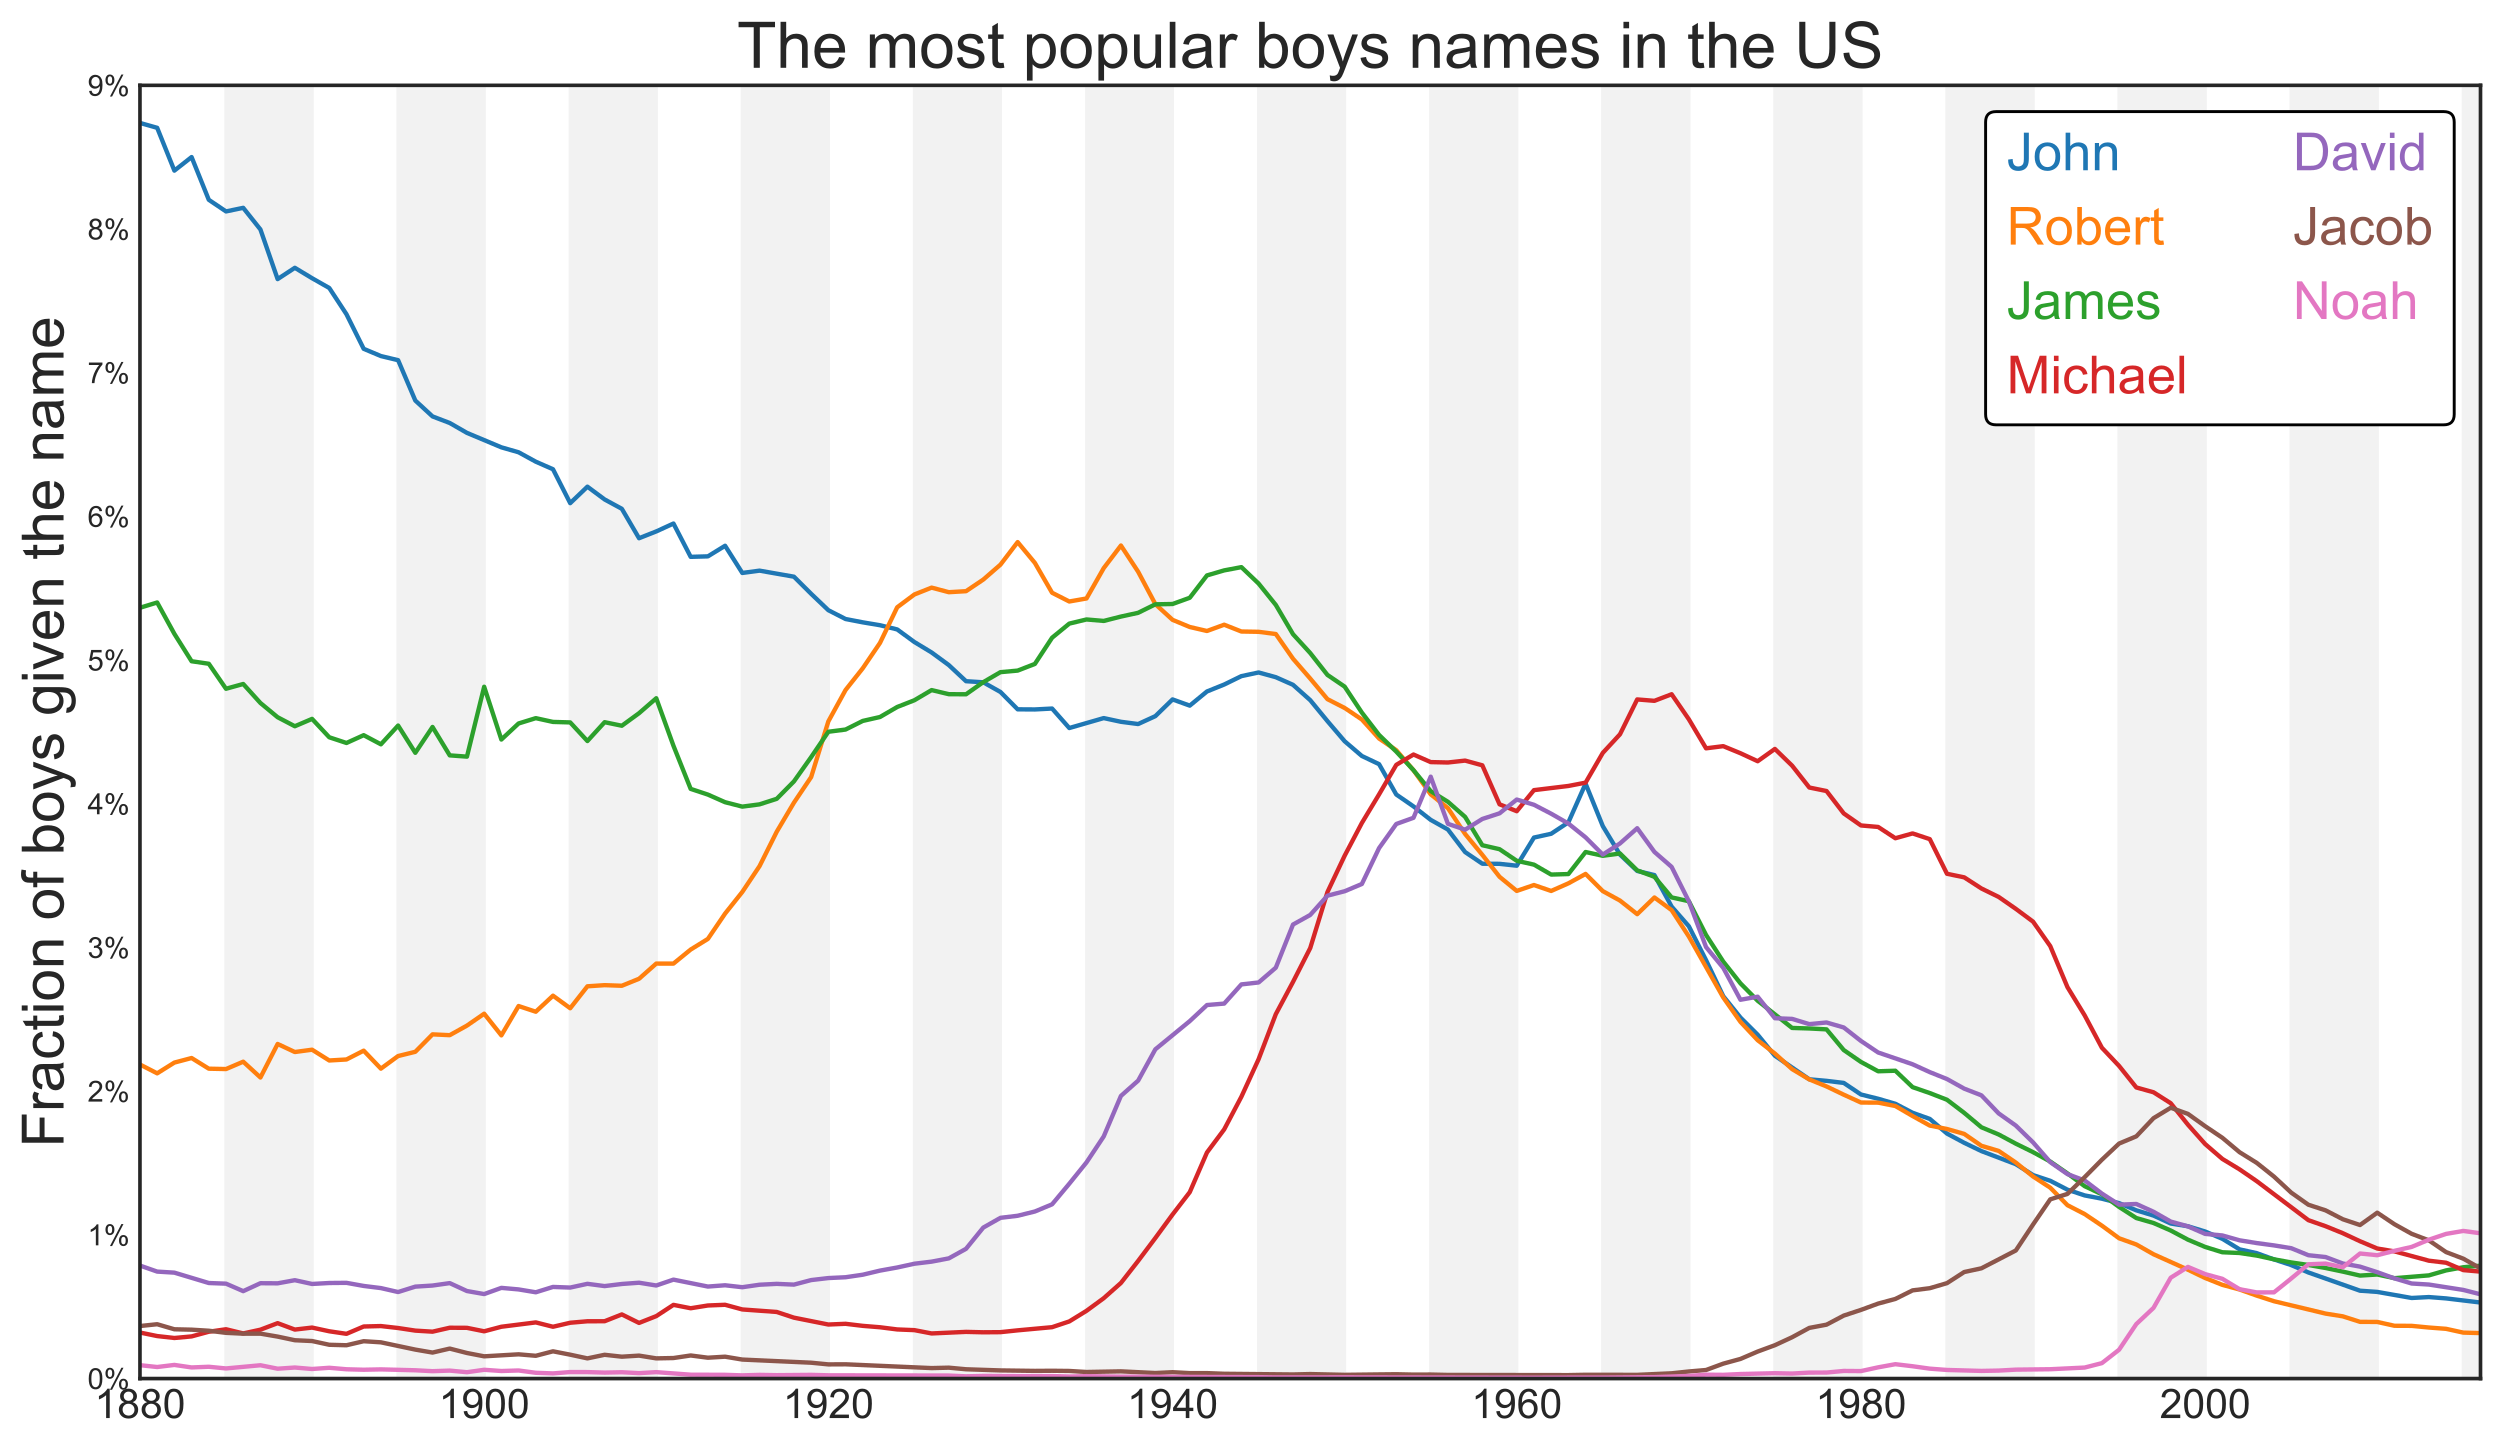 <?xml version="1.0" encoding="utf-8" standalone="no"?>
<!DOCTYPE svg PUBLIC "-//W3C//DTD SVG 1.1//EN"
  "http://www.w3.org/Graphics/SVG/1.1/DTD/svg11.dtd">
<!-- Created with matplotlib (http://matplotlib.org/) -->
<svg height="495pt" version="1.1" viewBox="0 0 856 495" width="856pt" xmlns="http://www.w3.org/2000/svg" xmlns:xlink="http://www.w3.org/1999/xlink">
 <defs>
  <style type="text/css">
*{stroke-linecap:butt;stroke-linejoin:round;}
  </style>
 </defs>
 <g id="figure_1">
  <g id="patch_1">
   <path d="M 0 495.525 
L 856.522 495.525 
L 856.522 0 
L 0 0 
z
" style="fill:#ffffff;"/>
  </g>
  <g id="axes_1">
   <g id="patch_2">
    <path d="M 47.922 472.022 
L 849.322 472.022 
L 849.322 29.215 
L 47.922 29.215 
z
" style="fill:#ffffff;"/>
   </g>
   <g id="patch_3">
    <path clip-path="url(#p151e2ddc95)" d="M 77.385 472.022 
L 77.385 29.215 
L 106.848 29.215 
L 106.848 472.022 
z
" style="fill:#f2f2f2;stroke:#f2f2f2;stroke-linejoin:miter;"/>
   </g>
   <g id="patch_4">
    <path clip-path="url(#p151e2ddc95)" d="M 136.312 472.022 
L 136.312 29.215 
L 165.775 29.215 
L 165.775 472.022 
z
" style="fill:#f2f2f2;stroke:#f2f2f2;stroke-linejoin:miter;"/>
   </g>
   <g id="patch_5">
    <path clip-path="url(#p151e2ddc95)" d="M 195.238 472.022 
L 195.238 29.215 
L 224.701 29.215 
L 224.701 472.022 
z
" style="fill:#f2f2f2;stroke:#f2f2f2;stroke-linejoin:miter;"/>
   </g>
   <g id="patch_6">
    <path clip-path="url(#p151e2ddc95)" d="M 254.165 472.022 
L 254.165 29.215 
L 283.628 29.215 
L 283.628 472.022 
z
" style="fill:#f2f2f2;stroke:#f2f2f2;stroke-linejoin:miter;"/>
   </g>
   <g id="patch_7">
    <path clip-path="url(#p151e2ddc95)" d="M 313.091 472.022 
L 313.091 29.215 
L 342.554 29.215 
L 342.554 472.022 
z
" style="fill:#f2f2f2;stroke:#f2f2f2;stroke-linejoin:miter;"/>
   </g>
   <g id="patch_8">
    <path clip-path="url(#p151e2ddc95)" d="M 372.017 472.022 
L 372.017 29.215 
L 401.481 29.215 
L 401.481 472.022 
z
" style="fill:#f2f2f2;stroke:#f2f2f2;stroke-linejoin:miter;"/>
   </g>
   <g id="patch_9">
    <path clip-path="url(#p151e2ddc95)" d="M 430.944 472.022 
L 430.944 29.215 
L 460.407 29.215 
L 460.407 472.022 
z
" style="fill:#f2f2f2;stroke:#f2f2f2;stroke-linejoin:miter;"/>
   </g>
   <g id="patch_10">
    <path clip-path="url(#p151e2ddc95)" d="M 489.87 472.022 
L 489.87 29.215 
L 519.334 29.215 
L 519.334 472.022 
z
" style="fill:#f2f2f2;stroke:#f2f2f2;stroke-linejoin:miter;"/>
   </g>
   <g id="patch_11">
    <path clip-path="url(#p151e2ddc95)" d="M 548.797 472.022 
L 548.797 29.215 
L 578.26 29.215 
L 578.26 472.022 
z
" style="fill:#f2f2f2;stroke:#f2f2f2;stroke-linejoin:miter;"/>
   </g>
   <g id="patch_12">
    <path clip-path="url(#p151e2ddc95)" d="M 607.723 472.022 
L 607.723 29.215 
L 637.187 29.215 
L 637.187 472.022 
z
" style="fill:#f2f2f2;stroke:#f2f2f2;stroke-linejoin:miter;"/>
   </g>
   <g id="patch_13">
    <path clip-path="url(#p151e2ddc95)" d="M 666.65 472.022 
L 666.65 29.215 
L 696.113 29.215 
L 696.113 472.022 
z
" style="fill:#f2f2f2;stroke:#f2f2f2;stroke-linejoin:miter;"/>
   </g>
   <g id="patch_14">
    <path clip-path="url(#p151e2ddc95)" d="M 725.576 472.022 
L 725.576 29.215 
L 755.04 29.215 
L 755.04 472.022 
z
" style="fill:#f2f2f2;stroke:#f2f2f2;stroke-linejoin:miter;"/>
   </g>
   <g id="patch_15">
    <path clip-path="url(#p151e2ddc95)" d="M 784.503 472.022 
L 784.503 29.215 
L 813.966 29.215 
L 813.966 472.022 
z
" style="fill:#f2f2f2;stroke:#f2f2f2;stroke-linejoin:miter;"/>
   </g>
   <g id="patch_16">
    <path clip-path="url(#p151e2ddc95)" d="M 843.429 472.022 
L 843.429 29.215 
L 872.892 29.215 
L 872.892 472.022 
z
" style="fill:#f2f2f2;stroke:#f2f2f2;stroke-linejoin:miter;"/>
   </g>
   <g id="patch_17">
    <path clip-path="url(#p151e2ddc95)" d="M 77.385 472.022 
L 77.385 29.215 
L 106.848 29.215 
L 106.848 472.022 
z
" style="fill:#f2f2f2;stroke:#f2f2f2;stroke-linejoin:miter;"/>
   </g>
   <g id="patch_18">
    <path clip-path="url(#p151e2ddc95)" d="M 136.312 472.022 
L 136.312 29.215 
L 165.775 29.215 
L 165.775 472.022 
z
" style="fill:#f2f2f2;stroke:#f2f2f2;stroke-linejoin:miter;"/>
   </g>
   <g id="patch_19">
    <path clip-path="url(#p151e2ddc95)" d="M 195.238 472.022 
L 195.238 29.215 
L 224.701 29.215 
L 224.701 472.022 
z
" style="fill:#f2f2f2;stroke:#f2f2f2;stroke-linejoin:miter;"/>
   </g>
   <g id="patch_20">
    <path clip-path="url(#p151e2ddc95)" d="M 254.165 472.022 
L 254.165 29.215 
L 283.628 29.215 
L 283.628 472.022 
z
" style="fill:#f2f2f2;stroke:#f2f2f2;stroke-linejoin:miter;"/>
   </g>
   <g id="patch_21">
    <path clip-path="url(#p151e2ddc95)" d="M 313.091 472.022 
L 313.091 29.215 
L 342.554 29.215 
L 342.554 472.022 
z
" style="fill:#f2f2f2;stroke:#f2f2f2;stroke-linejoin:miter;"/>
   </g>
   <g id="patch_22">
    <path clip-path="url(#p151e2ddc95)" d="M 372.017 472.022 
L 372.017 29.215 
L 401.481 29.215 
L 401.481 472.022 
z
" style="fill:#f2f2f2;stroke:#f2f2f2;stroke-linejoin:miter;"/>
   </g>
   <g id="patch_23">
    <path clip-path="url(#p151e2ddc95)" d="M 430.944 472.022 
L 430.944 29.215 
L 460.407 29.215 
L 460.407 472.022 
z
" style="fill:#f2f2f2;stroke:#f2f2f2;stroke-linejoin:miter;"/>
   </g>
   <g id="patch_24">
    <path clip-path="url(#p151e2ddc95)" d="M 489.87 472.022 
L 489.87 29.215 
L 519.334 29.215 
L 519.334 472.022 
z
" style="fill:#f2f2f2;stroke:#f2f2f2;stroke-linejoin:miter;"/>
   </g>
   <g id="patch_25">
    <path clip-path="url(#p151e2ddc95)" d="M 548.797 472.022 
L 548.797 29.215 
L 578.26 29.215 
L 578.26 472.022 
z
" style="fill:#f2f2f2;stroke:#f2f2f2;stroke-linejoin:miter;"/>
   </g>
   <g id="patch_26">
    <path clip-path="url(#p151e2ddc95)" d="M 607.723 472.022 
L 607.723 29.215 
L 637.187 29.215 
L 637.187 472.022 
z
" style="fill:#f2f2f2;stroke:#f2f2f2;stroke-linejoin:miter;"/>
   </g>
   <g id="patch_27">
    <path clip-path="url(#p151e2ddc95)" d="M 666.65 472.022 
L 666.65 29.215 
L 696.113 29.215 
L 696.113 472.022 
z
" style="fill:#f2f2f2;stroke:#f2f2f2;stroke-linejoin:miter;"/>
   </g>
   <g id="patch_28">
    <path clip-path="url(#p151e2ddc95)" d="M 725.576 472.022 
L 725.576 29.215 
L 755.04 29.215 
L 755.04 472.022 
z
" style="fill:#f2f2f2;stroke:#f2f2f2;stroke-linejoin:miter;"/>
   </g>
   <g id="patch_29">
    <path clip-path="url(#p151e2ddc95)" d="M 784.503 472.022 
L 784.503 29.215 
L 813.966 29.215 
L 813.966 472.022 
z
" style="fill:#f2f2f2;stroke:#f2f2f2;stroke-linejoin:miter;"/>
   </g>
   <g id="patch_30">
    <path clip-path="url(#p151e2ddc95)" d="M 843.429 472.022 
L 843.429 29.215 
L 872.892 29.215 
L 872.892 472.022 
z
" style="fill:#f2f2f2;stroke:#f2f2f2;stroke-linejoin:miter;"/>
   </g>
   <g id="matplotlib.axis_1">
    <g id="xtick_1">
     <g id="line2d_1"/>
     <g id="text_1">
      <!-- 1880 -->
      <defs>
       <path d="M 37.25 0 
L 28.469 0 
L 28.469 56 
Q 25.297 52.984 20.141 49.953 
Q 14.984 46.922 10.891 45.406 
L 10.891 53.906 
Q 18.266 57.375 23.781 62.297 
Q 29.297 67.234 31.594 71.875 
L 37.25 71.875 
z
" id="ArialMT-31"/>
       <path d="M 17.672 38.812 
Q 12.203 40.828 9.562 44.531 
Q 6.938 48.25 6.938 53.422 
Q 6.938 61.234 12.547 66.547 
Q 18.172 71.875 27.484 71.875 
Q 36.859 71.875 42.578 66.422 
Q 48.297 60.984 48.297 53.172 
Q 48.297 48.188 45.672 44.5 
Q 43.062 40.828 37.75 38.812 
Q 44.344 36.672 47.781 31.875 
Q 51.219 27.094 51.219 20.453 
Q 51.219 11.281 44.719 5.031 
Q 38.234 -1.219 27.641 -1.219 
Q 17.047 -1.219 10.547 5.047 
Q 4.047 11.328 4.047 20.703 
Q 4.047 27.688 7.594 32.391 
Q 11.141 37.109 17.672 38.812 
z
M 15.922 53.719 
Q 15.922 48.641 19.188 45.406 
Q 22.469 42.188 27.688 42.188 
Q 32.766 42.188 36.016 45.375 
Q 39.266 48.578 39.266 53.219 
Q 39.266 58.062 35.906 61.359 
Q 32.562 64.656 27.594 64.656 
Q 22.562 64.656 19.234 61.422 
Q 15.922 58.203 15.922 53.719 
z
M 13.094 20.656 
Q 13.094 16.891 14.875 13.375 
Q 16.656 9.859 20.172 7.922 
Q 23.688 6 27.734 6 
Q 34.031 6 38.125 10.047 
Q 42.234 14.109 42.234 20.359 
Q 42.234 26.703 38.016 30.859 
Q 33.797 35.016 27.438 35.016 
Q 21.234 35.016 17.156 30.906 
Q 13.094 26.812 13.094 20.656 
z
" id="ArialMT-38"/>
       <path d="M 4.156 35.297 
Q 4.156 48 6.766 55.734 
Q 9.375 63.484 14.516 67.672 
Q 19.672 71.875 27.484 71.875 
Q 33.25 71.875 37.594 69.547 
Q 41.938 67.234 44.766 62.859 
Q 47.609 58.5 49.219 52.219 
Q 50.828 45.953 50.828 35.297 
Q 50.828 22.703 48.234 14.969 
Q 45.656 7.234 40.5 3 
Q 35.359 -1.219 27.484 -1.219 
Q 17.141 -1.219 11.234 6.203 
Q 4.156 15.141 4.156 35.297 
z
M 13.188 35.297 
Q 13.188 17.672 17.312 11.828 
Q 21.438 6 27.484 6 
Q 33.547 6 37.672 11.859 
Q 41.797 17.719 41.797 35.297 
Q 41.797 52.984 37.672 58.781 
Q 33.547 64.594 27.391 64.594 
Q 21.344 64.594 17.719 59.469 
Q 13.188 52.938 13.188 35.297 
z
" id="ArialMT-30"/>
      </defs>
      <g style="fill:#262626;" transform="translate(32.351 485.543)scale(0.14 -0.14)">
       <use xlink:href="#ArialMT-31"/>
       <use x="55.615" xlink:href="#ArialMT-38"/>
       <use x="111.23" xlink:href="#ArialMT-38"/>
       <use x="166.846" xlink:href="#ArialMT-30"/>
      </g>
     </g>
    </g>
    <g id="xtick_2">
     <g id="line2d_2"/>
     <g id="text_2">
      <!-- 1900 -->
      <defs>
       <path d="M 5.469 16.547 
L 13.922 17.328 
Q 14.984 11.375 18.016 8.688 
Q 21.047 6 25.781 6 
Q 29.828 6 32.875 7.859 
Q 35.938 9.719 37.891 12.812 
Q 39.844 15.922 41.156 21.188 
Q 42.484 26.469 42.484 31.938 
Q 42.484 32.516 42.438 33.688 
Q 39.797 29.5 35.234 26.875 
Q 30.672 24.266 25.344 24.266 
Q 16.453 24.266 10.297 30.703 
Q 4.156 37.156 4.156 47.703 
Q 4.156 58.594 10.578 65.234 
Q 17 71.875 26.656 71.875 
Q 33.641 71.875 39.422 68.109 
Q 45.219 64.359 48.219 57.391 
Q 51.219 50.438 51.219 37.25 
Q 51.219 23.531 48.234 15.406 
Q 45.266 7.281 39.375 3.031 
Q 33.5 -1.219 25.594 -1.219 
Q 17.188 -1.219 11.859 3.438 
Q 6.547 8.109 5.469 16.547 
z
M 41.453 48.141 
Q 41.453 55.719 37.422 60.156 
Q 33.406 64.594 27.734 64.594 
Q 21.875 64.594 17.531 59.812 
Q 13.188 55.031 13.188 47.406 
Q 13.188 40.578 17.312 36.297 
Q 21.438 32.031 27.484 32.031 
Q 33.594 32.031 37.516 36.297 
Q 41.453 40.578 41.453 48.141 
z
" id="ArialMT-39"/>
      </defs>
      <g style="fill:#262626;" transform="translate(150.204 485.543)scale(0.14 -0.14)">
       <use xlink:href="#ArialMT-31"/>
       <use x="55.615" xlink:href="#ArialMT-39"/>
       <use x="111.23" xlink:href="#ArialMT-30"/>
       <use x="166.846" xlink:href="#ArialMT-30"/>
      </g>
     </g>
    </g>
    <g id="xtick_3">
     <g id="line2d_3"/>
     <g id="text_3">
      <!-- 1920 -->
      <defs>
       <path d="M 50.344 8.453 
L 50.344 0 
L 3.031 0 
Q 2.938 3.172 4.047 6.109 
Q 5.859 10.938 9.828 15.625 
Q 13.812 20.312 21.344 26.469 
Q 33.016 36.031 37.109 41.625 
Q 41.219 47.219 41.219 52.203 
Q 41.219 57.422 37.469 61 
Q 33.734 64.594 27.734 64.594 
Q 21.391 64.594 17.578 60.781 
Q 13.766 56.984 13.719 50.25 
L 4.688 51.172 
Q 5.609 61.281 11.656 66.578 
Q 17.719 71.875 27.938 71.875 
Q 38.234 71.875 44.234 66.156 
Q 50.25 60.453 50.25 52 
Q 50.25 47.703 48.484 43.547 
Q 46.734 39.406 42.656 34.812 
Q 38.578 30.219 29.109 22.219 
Q 21.188 15.578 18.938 13.203 
Q 16.703 10.844 15.234 8.453 
z
" id="ArialMT-32"/>
      </defs>
      <g style="fill:#262626;" transform="translate(268.057 485.543)scale(0.14 -0.14)">
       <use xlink:href="#ArialMT-31"/>
       <use x="55.615" xlink:href="#ArialMT-39"/>
       <use x="111.23" xlink:href="#ArialMT-32"/>
       <use x="166.846" xlink:href="#ArialMT-30"/>
      </g>
     </g>
    </g>
    <g id="xtick_4">
     <g id="line2d_4"/>
     <g id="text_4">
      <!-- 1940 -->
      <defs>
       <path d="M 32.328 0 
L 32.328 17.141 
L 1.266 17.141 
L 1.266 25.203 
L 33.938 71.578 
L 41.109 71.578 
L 41.109 25.203 
L 50.781 25.203 
L 50.781 17.141 
L 41.109 17.141 
L 41.109 0 
z
M 32.328 25.203 
L 32.328 57.469 
L 9.906 25.203 
z
" id="ArialMT-34"/>
      </defs>
      <g style="fill:#262626;" transform="translate(385.91 485.543)scale(0.14 -0.14)">
       <use xlink:href="#ArialMT-31"/>
       <use x="55.615" xlink:href="#ArialMT-39"/>
       <use x="111.23" xlink:href="#ArialMT-34"/>
       <use x="166.846" xlink:href="#ArialMT-30"/>
      </g>
     </g>
    </g>
    <g id="xtick_5">
     <g id="line2d_5"/>
     <g id="text_5">
      <!-- 1960 -->
      <defs>
       <path d="M 49.75 54.047 
L 41.016 53.375 
Q 39.844 58.547 37.703 60.891 
Q 34.125 64.656 28.906 64.656 
Q 24.703 64.656 21.531 62.312 
Q 17.391 59.281 14.984 53.469 
Q 12.594 47.656 12.5 36.922 
Q 15.672 41.75 20.266 44.094 
Q 24.859 46.438 29.891 46.438 
Q 38.672 46.438 44.844 39.969 
Q 51.031 33.5 51.031 23.25 
Q 51.031 16.5 48.125 10.719 
Q 45.219 4.938 40.141 1.859 
Q 35.062 -1.219 28.609 -1.219 
Q 17.625 -1.219 10.688 6.859 
Q 3.766 14.938 3.766 33.5 
Q 3.766 54.25 11.422 63.672 
Q 18.109 71.875 29.438 71.875 
Q 37.891 71.875 43.281 67.141 
Q 48.688 62.406 49.75 54.047 
z
M 13.875 23.188 
Q 13.875 18.656 15.797 14.5 
Q 17.719 10.359 21.188 8.172 
Q 24.656 6 28.469 6 
Q 34.031 6 38.031 10.484 
Q 42.047 14.984 42.047 22.703 
Q 42.047 30.125 38.078 34.391 
Q 34.125 38.672 28.125 38.672 
Q 22.172 38.672 18.016 34.391 
Q 13.875 30.125 13.875 23.188 
z
" id="ArialMT-36"/>
      </defs>
      <g style="fill:#262626;" transform="translate(503.763 485.543)scale(0.14 -0.14)">
       <use xlink:href="#ArialMT-31"/>
       <use x="55.615" xlink:href="#ArialMT-39"/>
       <use x="111.23" xlink:href="#ArialMT-36"/>
       <use x="166.846" xlink:href="#ArialMT-30"/>
      </g>
     </g>
    </g>
    <g id="xtick_6">
     <g id="line2d_6"/>
     <g id="text_6">
      <!-- 1980 -->
      <g style="fill:#262626;" transform="translate(621.616 485.543)scale(0.14 -0.14)">
       <use xlink:href="#ArialMT-31"/>
       <use x="55.615" xlink:href="#ArialMT-39"/>
       <use x="111.23" xlink:href="#ArialMT-38"/>
       <use x="166.846" xlink:href="#ArialMT-30"/>
      </g>
     </g>
    </g>
    <g id="xtick_7">
     <g id="line2d_7"/>
     <g id="text_7">
      <!-- 2000 -->
      <g style="fill:#262626;" transform="translate(739.469 485.543)scale(0.14 -0.14)">
       <use xlink:href="#ArialMT-32"/>
       <use x="55.615" xlink:href="#ArialMT-30"/>
       <use x="111.23" xlink:href="#ArialMT-30"/>
       <use x="166.846" xlink:href="#ArialMT-30"/>
      </g>
     </g>
    </g>
   </g>
   <g id="matplotlib.axis_2">
    <g id="ytick_1">
     <g id="line2d_8"/>
     <g id="text_8">
      <!-- 0% -->
      <defs>
       <path d="M 5.812 54.391 
Q 5.812 62.062 9.672 67.422 
Q 13.531 72.797 20.844 72.797 
Q 27.594 72.797 32 67.984 
Q 36.422 63.188 36.422 53.859 
Q 36.422 44.781 31.953 39.875 
Q 27.484 34.969 20.953 34.969 
Q 14.453 34.969 10.125 39.797 
Q 5.812 44.625 5.812 54.391 
z
M 21.094 66.75 
Q 17.828 66.75 15.656 63.906 
Q 13.484 61.078 13.484 53.516 
Q 13.484 46.625 15.672 43.812 
Q 17.875 41.016 21.094 41.016 
Q 24.422 41.016 26.594 43.844 
Q 28.766 46.688 28.766 54.203 
Q 28.766 61.141 26.562 63.938 
Q 24.359 66.75 21.094 66.75 
z
M 21.141 -2.641 
L 60.297 72.797 
L 67.438 72.797 
L 28.422 -2.641 
z
M 52.094 16.797 
Q 52.094 24.516 55.953 29.859 
Q 59.812 35.203 67.188 35.203 
Q 73.922 35.203 78.344 30.391 
Q 82.766 25.594 82.766 16.266 
Q 82.766 7.172 78.297 2.266 
Q 73.828 -2.641 67.234 -2.641 
Q 60.75 -2.641 56.422 2.219 
Q 52.094 7.078 52.094 16.797 
z
M 67.438 29.156 
Q 64.109 29.156 61.938 26.312 
Q 59.766 23.484 59.766 15.922 
Q 59.766 9.078 61.953 6.25 
Q 64.156 3.422 67.391 3.422 
Q 70.75 3.422 72.922 6.25 
Q 75.094 9.078 75.094 16.609 
Q 75.094 23.531 72.891 26.344 
Q 70.703 29.156 67.438 29.156 
z
" id="ArialMT-25"/>
      </defs>
      <g style="fill:#262626;" transform="translate(29.969 475.6)scale(0.1 -0.1)">
       <use xlink:href="#ArialMT-30"/>
       <use x="55.615" xlink:href="#ArialMT-25"/>
      </g>
     </g>
    </g>
    <g id="ytick_2">
     <g id="line2d_9"/>
     <g id="text_9">
      <!-- 1% -->
      <g style="fill:#262626;" transform="translate(29.969 426.4)scale(0.1 -0.1)">
       <use xlink:href="#ArialMT-31"/>
       <use x="55.615" xlink:href="#ArialMT-25"/>
      </g>
     </g>
    </g>
    <g id="ytick_3">
     <g id="line2d_10"/>
     <g id="text_10">
      <!-- 2% -->
      <g style="fill:#262626;" transform="translate(29.969 377.199)scale(0.1 -0.1)">
       <use xlink:href="#ArialMT-32"/>
       <use x="55.615" xlink:href="#ArialMT-25"/>
      </g>
     </g>
    </g>
    <g id="ytick_4">
     <g id="line2d_11"/>
     <g id="text_11">
      <!-- 3% -->
      <defs>
       <path d="M 4.203 18.891 
L 12.984 20.062 
Q 14.5 12.594 18.141 9.297 
Q 21.781 6 27 6 
Q 33.203 6 37.469 10.297 
Q 41.75 14.594 41.75 20.953 
Q 41.75 27 37.797 30.922 
Q 33.844 34.859 27.734 34.859 
Q 25.25 34.859 21.531 33.891 
L 22.516 41.609 
Q 23.391 41.5 23.922 41.5 
Q 29.547 41.5 34.031 44.422 
Q 38.531 47.359 38.531 53.469 
Q 38.531 58.297 35.25 61.469 
Q 31.984 64.656 26.812 64.656 
Q 21.688 64.656 18.266 61.422 
Q 14.844 58.203 13.875 51.766 
L 5.078 53.328 
Q 6.688 62.156 12.391 67.016 
Q 18.109 71.875 26.609 71.875 
Q 32.469 71.875 37.391 69.359 
Q 42.328 66.844 44.938 62.5 
Q 47.562 58.156 47.562 53.266 
Q 47.562 48.641 45.062 44.828 
Q 42.578 41.016 37.703 38.766 
Q 44.047 37.312 47.562 32.688 
Q 51.078 28.078 51.078 21.141 
Q 51.078 11.766 44.234 5.25 
Q 37.406 -1.266 26.953 -1.266 
Q 17.531 -1.266 11.297 4.344 
Q 5.078 9.969 4.203 18.891 
z
" id="ArialMT-33"/>
      </defs>
      <g style="fill:#262626;" transform="translate(29.969 327.998)scale(0.1 -0.1)">
       <use xlink:href="#ArialMT-33"/>
       <use x="55.615" xlink:href="#ArialMT-25"/>
      </g>
     </g>
    </g>
    <g id="ytick_5">
     <g id="line2d_12"/>
     <g id="text_12">
      <!-- 4% -->
      <g style="fill:#262626;" transform="translate(29.969 278.798)scale(0.1 -0.1)">
       <use xlink:href="#ArialMT-34"/>
       <use x="55.615" xlink:href="#ArialMT-25"/>
      </g>
     </g>
    </g>
    <g id="ytick_6">
     <g id="line2d_13"/>
     <g id="text_13">
      <!-- 5% -->
      <defs>
       <path d="M 4.156 18.75 
L 13.375 19.531 
Q 14.406 12.797 18.141 9.391 
Q 21.875 6 27.156 6 
Q 33.5 6 37.891 10.781 
Q 42.281 15.578 42.281 23.484 
Q 42.281 31 38.062 35.344 
Q 33.844 39.703 27 39.703 
Q 22.75 39.703 19.328 37.766 
Q 15.922 35.844 13.969 32.766 
L 5.719 33.844 
L 12.641 70.609 
L 48.25 70.609 
L 48.25 62.203 
L 19.672 62.203 
L 15.828 42.969 
Q 22.266 47.469 29.344 47.469 
Q 38.719 47.469 45.156 40.969 
Q 51.609 34.469 51.609 24.266 
Q 51.609 14.547 45.953 7.469 
Q 39.062 -1.219 27.156 -1.219 
Q 17.391 -1.219 11.203 4.25 
Q 5.031 9.719 4.156 18.75 
z
" id="ArialMT-35"/>
      </defs>
      <g style="fill:#262626;" transform="translate(29.969 229.597)scale(0.1 -0.1)">
       <use xlink:href="#ArialMT-35"/>
       <use x="55.615" xlink:href="#ArialMT-25"/>
      </g>
     </g>
    </g>
    <g id="ytick_7">
     <g id="line2d_14"/>
     <g id="text_14">
      <!-- 6% -->
      <g style="fill:#262626;" transform="translate(29.969 180.396)scale(0.1 -0.1)">
       <use xlink:href="#ArialMT-36"/>
       <use x="55.615" xlink:href="#ArialMT-25"/>
      </g>
     </g>
    </g>
    <g id="ytick_8">
     <g id="line2d_15"/>
     <g id="text_15">
      <!-- 7% -->
      <defs>
       <path d="M 4.734 62.203 
L 4.734 70.656 
L 51.078 70.656 
L 51.078 63.812 
Q 44.234 56.547 37.516 44.484 
Q 30.812 32.422 27.156 19.672 
Q 24.516 10.688 23.781 0 
L 14.75 0 
Q 14.891 8.453 18.062 20.406 
Q 21.234 32.375 27.172 43.484 
Q 33.109 54.594 39.797 62.203 
z
" id="ArialMT-37"/>
      </defs>
      <g style="fill:#262626;" transform="translate(29.969 131.196)scale(0.1 -0.1)">
       <use xlink:href="#ArialMT-37"/>
       <use x="55.615" xlink:href="#ArialMT-25"/>
      </g>
     </g>
    </g>
    <g id="ytick_9">
     <g id="line2d_16"/>
     <g id="text_16">
      <!-- 8% -->
      <g style="fill:#262626;" transform="translate(29.969 81.995)scale(0.1 -0.1)">
       <use xlink:href="#ArialMT-38"/>
       <use x="55.615" xlink:href="#ArialMT-25"/>
      </g>
     </g>
    </g>
    <g id="ytick_10">
     <g id="line2d_17"/>
     <g id="text_17">
      <!-- 9% -->
      <g style="fill:#262626;" transform="translate(29.969 32.794)scale(0.1 -0.1)">
       <use xlink:href="#ArialMT-39"/>
       <use x="55.615" xlink:href="#ArialMT-25"/>
      </g>
     </g>
    </g>
    <g id="text_18">
     <!-- Fraction of boys given the name -->
     <defs>
      <path d="M 8.203 0 
L 8.203 71.578 
L 56.5 71.578 
L 56.5 63.141 
L 17.672 63.141 
L 17.672 40.969 
L 51.266 40.969 
L 51.266 32.516 
L 17.672 32.516 
L 17.672 0 
z
" id="ArialMT-46"/>
      <path d="M 6.5 0 
L 6.5 51.859 
L 14.406 51.859 
L 14.406 44 
Q 17.438 49.516 20 51.266 
Q 22.562 53.031 25.641 53.031 
Q 30.078 53.031 34.672 50.203 
L 31.641 42.047 
Q 28.422 43.953 25.203 43.953 
Q 22.312 43.953 20.016 42.219 
Q 17.719 40.484 16.75 37.406 
Q 15.281 32.719 15.281 27.156 
L 15.281 0 
z
" id="ArialMT-72"/>
      <path d="M 40.438 6.391 
Q 35.547 2.25 31.031 0.531 
Q 26.516 -1.172 21.344 -1.172 
Q 12.797 -1.172 8.203 3 
Q 3.609 7.172 3.609 13.672 
Q 3.609 17.484 5.344 20.625 
Q 7.078 23.781 9.891 25.688 
Q 12.703 27.594 16.219 28.562 
Q 18.797 29.25 24.031 29.891 
Q 34.672 31.156 39.703 32.906 
Q 39.75 34.719 39.75 35.203 
Q 39.75 40.578 37.25 42.781 
Q 33.891 45.75 27.25 45.75 
Q 21.047 45.75 18.094 43.578 
Q 15.141 41.406 13.719 35.891 
L 5.125 37.062 
Q 6.297 42.578 8.984 45.969 
Q 11.672 49.359 16.75 51.188 
Q 21.828 53.031 28.516 53.031 
Q 35.156 53.031 39.297 51.469 
Q 43.453 49.906 45.406 47.531 
Q 47.359 45.172 48.141 41.547 
Q 48.578 39.312 48.578 33.453 
L 48.578 21.734 
Q 48.578 9.469 49.141 6.219 
Q 49.703 2.984 51.375 0 
L 42.188 0 
Q 40.828 2.734 40.438 6.391 
z
M 39.703 26.031 
Q 34.906 24.078 25.344 22.703 
Q 19.922 21.922 17.672 20.938 
Q 15.438 19.969 14.203 18.094 
Q 12.984 16.219 12.984 13.922 
Q 12.984 10.406 15.641 8.062 
Q 18.312 5.719 23.438 5.719 
Q 28.516 5.719 32.469 7.938 
Q 36.422 10.156 38.281 14.016 
Q 39.703 17 39.703 22.797 
z
" id="ArialMT-61"/>
      <path d="M 40.438 19 
L 49.078 17.875 
Q 47.656 8.938 41.812 3.875 
Q 35.984 -1.172 27.484 -1.172 
Q 16.844 -1.172 10.375 5.781 
Q 3.906 12.75 3.906 25.734 
Q 3.906 34.125 6.688 40.422 
Q 9.469 46.734 15.156 49.875 
Q 20.844 53.031 27.547 53.031 
Q 35.984 53.031 41.359 48.75 
Q 46.734 44.484 48.25 36.625 
L 39.703 35.297 
Q 38.484 40.531 35.375 43.156 
Q 32.281 45.797 27.875 45.797 
Q 21.234 45.797 17.078 41.031 
Q 12.938 36.281 12.938 25.984 
Q 12.938 15.531 16.938 10.797 
Q 20.953 6.062 27.391 6.062 
Q 32.562 6.062 36.031 9.234 
Q 39.5 12.406 40.438 19 
z
" id="ArialMT-63"/>
      <path d="M 25.781 7.859 
L 27.047 0.094 
Q 23.344 -0.688 20.406 -0.688 
Q 15.625 -0.688 12.984 0.828 
Q 10.359 2.344 9.281 4.812 
Q 8.203 7.281 8.203 15.188 
L 8.203 45.016 
L 1.766 45.016 
L 1.766 51.859 
L 8.203 51.859 
L 8.203 64.703 
L 16.938 69.969 
L 16.938 51.859 
L 25.781 51.859 
L 25.781 45.016 
L 16.938 45.016 
L 16.938 14.703 
Q 16.938 10.938 17.406 9.859 
Q 17.875 8.797 18.922 8.156 
Q 19.969 7.516 21.922 7.516 
Q 23.391 7.516 25.781 7.859 
z
" id="ArialMT-74"/>
      <path d="M 6.641 61.469 
L 6.641 71.578 
L 15.438 71.578 
L 15.438 61.469 
z
M 6.641 0 
L 6.641 51.859 
L 15.438 51.859 
L 15.438 0 
z
" id="ArialMT-69"/>
      <path d="M 3.328 25.922 
Q 3.328 40.328 11.328 47.266 
Q 18.016 53.031 27.641 53.031 
Q 38.328 53.031 45.109 46.016 
Q 51.906 39.016 51.906 26.656 
Q 51.906 16.656 48.906 10.906 
Q 45.906 5.172 40.156 2 
Q 34.422 -1.172 27.641 -1.172 
Q 16.75 -1.172 10.031 5.812 
Q 3.328 12.797 3.328 25.922 
z
M 12.359 25.922 
Q 12.359 15.969 16.703 11.016 
Q 21.047 6.062 27.641 6.062 
Q 34.188 6.062 38.531 11.031 
Q 42.875 16.016 42.875 26.219 
Q 42.875 35.844 38.5 40.797 
Q 34.125 45.75 27.641 45.75 
Q 21.047 45.75 16.703 40.812 
Q 12.359 35.891 12.359 25.922 
z
" id="ArialMT-6f"/>
      <path d="M 6.594 0 
L 6.594 51.859 
L 14.5 51.859 
L 14.5 44.484 
Q 20.219 53.031 31 53.031 
Q 35.688 53.031 39.625 51.344 
Q 43.562 49.656 45.516 46.922 
Q 47.469 44.188 48.25 40.438 
Q 48.734 37.984 48.734 31.891 
L 48.734 0 
L 39.938 0 
L 39.938 31.547 
Q 39.938 36.922 38.906 39.578 
Q 37.891 42.234 35.281 43.812 
Q 32.672 45.406 29.156 45.406 
Q 23.531 45.406 19.453 41.844 
Q 15.375 38.281 15.375 28.328 
L 15.375 0 
z
" id="ArialMT-6e"/>
      <path id="ArialMT-20"/>
      <path d="M 8.688 0 
L 8.688 45.016 
L 0.922 45.016 
L 0.922 51.859 
L 8.688 51.859 
L 8.688 57.375 
Q 8.688 62.594 9.625 65.141 
Q 10.891 68.562 14.078 70.672 
Q 17.281 72.797 23.047 72.797 
Q 26.766 72.797 31.25 71.922 
L 29.938 64.266 
Q 27.203 64.75 24.75 64.75 
Q 20.75 64.75 19.094 63.031 
Q 17.438 61.328 17.438 56.641 
L 17.438 51.859 
L 27.547 51.859 
L 27.547 45.016 
L 17.438 45.016 
L 17.438 0 
z
" id="ArialMT-66"/>
      <path d="M 14.703 0 
L 6.547 0 
L 6.547 71.578 
L 15.328 71.578 
L 15.328 46.047 
Q 20.906 53.031 29.547 53.031 
Q 34.328 53.031 38.594 51.094 
Q 42.875 49.172 45.625 45.672 
Q 48.391 42.188 49.953 37.25 
Q 51.516 32.328 51.516 26.703 
Q 51.516 13.375 44.922 6.094 
Q 38.328 -1.172 29.109 -1.172 
Q 19.922 -1.172 14.703 6.5 
z
M 14.594 26.312 
Q 14.594 17 17.141 12.844 
Q 21.297 6.062 28.375 6.062 
Q 34.125 6.062 38.328 11.062 
Q 42.531 16.062 42.531 25.984 
Q 42.531 36.141 38.5 40.969 
Q 34.469 45.797 28.766 45.797 
Q 23 45.797 18.797 40.797 
Q 14.594 35.797 14.594 26.312 
z
" id="ArialMT-62"/>
      <path d="M 6.203 -19.969 
L 5.219 -11.719 
Q 8.109 -12.5 10.25 -12.5 
Q 13.188 -12.5 14.938 -11.516 
Q 16.703 -10.547 17.828 -8.797 
Q 18.656 -7.469 20.516 -2.25 
Q 20.75 -1.516 21.297 -0.094 
L 1.609 51.859 
L 11.078 51.859 
L 21.875 21.828 
Q 23.969 16.109 25.641 9.812 
Q 27.156 15.875 29.25 21.625 
L 40.328 51.859 
L 49.125 51.859 
L 29.391 -0.875 
Q 26.219 -9.422 24.469 -12.641 
Q 22.125 -17 19.094 -19.016 
Q 16.062 -21.047 11.859 -21.047 
Q 9.328 -21.047 6.203 -19.969 
z
" id="ArialMT-79"/>
      <path d="M 3.078 15.484 
L 11.766 16.844 
Q 12.5 11.625 15.844 8.844 
Q 19.188 6.062 25.203 6.062 
Q 31.25 6.062 34.172 8.516 
Q 37.109 10.984 37.109 14.312 
Q 37.109 17.281 34.516 19 
Q 32.719 20.172 25.531 21.969 
Q 15.875 24.422 12.141 26.203 
Q 8.406 27.984 6.469 31.125 
Q 4.547 34.281 4.547 38.094 
Q 4.547 41.547 6.125 44.5 
Q 7.719 47.469 10.453 49.422 
Q 12.5 50.922 16.031 51.969 
Q 19.578 53.031 23.641 53.031 
Q 29.734 53.031 34.344 51.266 
Q 38.969 49.516 41.156 46.5 
Q 43.359 43.5 44.188 38.484 
L 35.594 37.312 
Q 35.016 41.312 32.203 43.547 
Q 29.391 45.797 24.266 45.797 
Q 18.219 45.797 15.625 43.797 
Q 13.031 41.797 13.031 39.109 
Q 13.031 37.406 14.109 36.031 
Q 15.188 34.625 17.484 33.688 
Q 18.797 33.203 25.25 31.453 
Q 34.578 28.953 38.25 27.359 
Q 41.938 25.781 44.031 22.75 
Q 46.141 19.734 46.141 15.234 
Q 46.141 10.844 43.578 6.953 
Q 41.016 3.078 36.172 0.953 
Q 31.344 -1.172 25.25 -1.172 
Q 15.141 -1.172 9.844 3.031 
Q 4.547 7.234 3.078 15.484 
z
" id="ArialMT-73"/>
      <path d="M 4.984 -4.297 
L 13.531 -5.562 
Q 14.062 -9.516 16.5 -11.328 
Q 19.781 -13.766 25.438 -13.766 
Q 31.547 -13.766 34.859 -11.328 
Q 38.188 -8.891 39.359 -4.5 
Q 40.047 -1.812 39.984 6.781 
Q 34.234 0 25.641 0 
Q 14.938 0 9.078 7.719 
Q 3.219 15.438 3.219 26.219 
Q 3.219 33.641 5.906 39.906 
Q 8.594 46.188 13.688 49.609 
Q 18.797 53.031 25.688 53.031 
Q 34.859 53.031 40.828 45.609 
L 40.828 51.859 
L 48.922 51.859 
L 48.922 7.031 
Q 48.922 -5.078 46.453 -10.125 
Q 44 -15.188 38.641 -18.109 
Q 33.297 -21.047 25.484 -21.047 
Q 16.219 -21.047 10.5 -16.875 
Q 4.781 -12.703 4.984 -4.297 
z
M 12.25 26.859 
Q 12.25 16.656 16.297 11.969 
Q 20.359 7.281 26.469 7.281 
Q 32.516 7.281 36.609 11.938 
Q 40.719 16.609 40.719 26.562 
Q 40.719 36.078 36.5 40.906 
Q 32.281 45.75 26.312 45.75 
Q 20.453 45.75 16.344 40.984 
Q 12.25 36.234 12.25 26.859 
z
" id="ArialMT-67"/>
      <path d="M 21 0 
L 1.266 51.859 
L 10.547 51.859 
L 21.688 20.797 
Q 23.484 15.766 25 10.359 
Q 26.172 14.453 28.266 20.219 
L 39.797 51.859 
L 48.828 51.859 
L 29.203 0 
z
" id="ArialMT-76"/>
      <path d="M 42.094 16.703 
L 51.172 15.578 
Q 49.031 7.625 43.219 3.219 
Q 37.406 -1.172 28.375 -1.172 
Q 17 -1.172 10.328 5.828 
Q 3.656 12.844 3.656 25.484 
Q 3.656 38.578 10.391 45.797 
Q 17.141 53.031 27.875 53.031 
Q 38.281 53.031 44.875 45.953 
Q 51.469 38.875 51.469 26.031 
Q 51.469 25.25 51.422 23.688 
L 12.75 23.688 
Q 13.234 15.141 17.578 10.594 
Q 21.922 6.062 28.422 6.062 
Q 33.25 6.062 36.672 8.594 
Q 40.094 11.141 42.094 16.703 
z
M 13.234 30.906 
L 42.188 30.906 
Q 41.609 37.453 38.875 40.719 
Q 34.672 45.797 27.984 45.797 
Q 21.922 45.797 17.797 41.75 
Q 13.672 37.703 13.234 30.906 
z
" id="ArialMT-65"/>
      <path d="M 6.594 0 
L 6.594 71.578 
L 15.375 71.578 
L 15.375 45.906 
Q 21.531 53.031 30.906 53.031 
Q 36.672 53.031 40.922 50.75 
Q 45.172 48.484 47 44.484 
Q 48.828 40.484 48.828 32.859 
L 48.828 0 
L 40.047 0 
L 40.047 32.859 
Q 40.047 39.453 37.188 42.453 
Q 34.328 45.453 29.109 45.453 
Q 25.203 45.453 21.75 43.422 
Q 18.312 41.406 16.844 37.938 
Q 15.375 34.469 15.375 28.375 
L 15.375 0 
z
" id="ArialMT-68"/>
      <path d="M 6.594 0 
L 6.594 51.859 
L 14.453 51.859 
L 14.453 44.578 
Q 16.891 48.391 20.938 50.703 
Q 25 53.031 30.172 53.031 
Q 35.938 53.031 39.625 50.641 
Q 43.312 48.25 44.828 43.953 
Q 50.984 53.031 60.844 53.031 
Q 68.562 53.031 72.703 48.75 
Q 76.859 44.484 76.859 35.594 
L 76.859 0 
L 68.109 0 
L 68.109 32.672 
Q 68.109 37.938 67.25 40.25 
Q 66.406 42.578 64.156 43.984 
Q 61.922 45.406 58.891 45.406 
Q 53.422 45.406 49.797 41.766 
Q 46.188 38.141 46.188 30.125 
L 46.188 0 
L 37.406 0 
L 37.406 33.688 
Q 37.406 39.547 35.25 42.469 
Q 33.109 45.406 28.219 45.406 
Q 24.516 45.406 21.359 43.453 
Q 18.219 41.5 16.797 37.734 
Q 15.375 33.984 15.375 26.906 
L 15.375 0 
z
" id="ArialMT-6d"/>
     </defs>
     <g style="fill:#262626;" transform="translate(21.759 392.908)rotate(-90)scale(0.2 -0.2)">
      <use xlink:href="#ArialMT-46"/>
      <use x="61.084" xlink:href="#ArialMT-72"/>
      <use x="94.385" xlink:href="#ArialMT-61"/>
      <use x="150" xlink:href="#ArialMT-63"/>
      <use x="200" xlink:href="#ArialMT-74"/>
      <use x="227.783" xlink:href="#ArialMT-69"/>
      <use x="250" xlink:href="#ArialMT-6f"/>
      <use x="305.615" xlink:href="#ArialMT-6e"/>
      <use x="361.23" xlink:href="#ArialMT-20"/>
      <use x="389.014" xlink:href="#ArialMT-6f"/>
      <use x="444.629" xlink:href="#ArialMT-66"/>
      <use x="472.412" xlink:href="#ArialMT-20"/>
      <use x="500.195" xlink:href="#ArialMT-62"/>
      <use x="555.811" xlink:href="#ArialMT-6f"/>
      <use x="611.426" xlink:href="#ArialMT-79"/>
      <use x="661.426" xlink:href="#ArialMT-73"/>
      <use x="711.426" xlink:href="#ArialMT-20"/>
      <use x="739.209" xlink:href="#ArialMT-67"/>
      <use x="794.824" xlink:href="#ArialMT-69"/>
      <use x="817.041" xlink:href="#ArialMT-76"/>
      <use x="867.041" xlink:href="#ArialMT-65"/>
      <use x="922.656" xlink:href="#ArialMT-6e"/>
      <use x="978.271" xlink:href="#ArialMT-20"/>
      <use x="1006.055" xlink:href="#ArialMT-74"/>
      <use x="1033.838" xlink:href="#ArialMT-68"/>
      <use x="1089.453" xlink:href="#ArialMT-65"/>
      <use x="1145.068" xlink:href="#ArialMT-20"/>
      <use x="1172.852" xlink:href="#ArialMT-6e"/>
      <use x="1228.467" xlink:href="#ArialMT-61"/>
      <use x="1284.082" xlink:href="#ArialMT-6d"/>
      <use x="1367.383" xlink:href="#ArialMT-65"/>
     </g>
    </g>
   </g>
   <g id="line2d_18">
    <path clip-path="url(#p151e2ddc95)" d="M 47.922 42.093 
L 53.815 43.763 
L 59.707 58.417 
L 65.6 53.783 
L 71.492 68.418 
L 77.385 72.388 
L 83.278 71.165 
L 89.17 78.571 
L 95.063 95.559 
L 100.956 91.696 
L 106.848 95.256 
L 112.741 98.608 
L 118.634 107.6 
L 124.526 119.433 
L 130.419 121.915 
L 136.312 123.33 
L 142.204 137.151 
L 148.097 142.583 
L 153.99 144.832 
L 159.882 148.22 
L 171.667 153.167 
L 177.56 154.858 
L 183.453 158.085 
L 189.345 160.67 
L 195.238 172.277 
L 201.131 166.639 
L 207.023 171.014 
L 212.916 174.214 
L 218.809 184.286 
L 224.701 181.957 
L 230.594 179.26 
L 236.487 190.663 
L 242.379 190.495 
L 248.272 186.87 
L 254.165 196.176 
L 260.057 195.39 
L 271.842 197.459 
L 277.735 203.321 
L 283.628 208.938 
L 289.52 211.95 
L 295.413 213.09 
L 301.306 214.078 
L 307.198 215.518 
L 313.091 219.835 
L 318.984 223.409 
L 324.876 227.732 
L 330.769 233.242 
L 336.662 233.617 
L 342.554 236.932 
L 348.447 242.872 
L 354.34 242.914 
L 360.232 242.605 
L 366.125 249.276 
L 377.91 245.874 
L 383.803 247.14 
L 389.695 247.912 
L 395.588 245.209 
L 401.481 239.483 
L 407.373 241.606 
L 413.266 236.757 
L 419.159 234.384 
L 425.051 231.508 
L 430.944 230.253 
L 436.837 231.871 
L 442.729 234.482 
L 448.622 239.736 
L 454.515 246.904 
L 460.407 253.811 
L 466.3 258.853 
L 472.192 261.648 
L 478.085 272.044 
L 483.978 276.112 
L 489.87 280.717 
L 495.763 284.033 
L 501.656 291.75 
L 507.548 295.735 
L 513.441 295.777 
L 519.334 296.42 
L 525.226 286.781 
L 531.119 285.479 
L 537.012 281.575 
L 542.904 268.314 
L 548.797 282.859 
L 554.69 292.62 
L 560.582 298.21 
L 566.475 299.627 
L 572.367 310.413 
L 578.26 317.146 
L 584.153 328.763 
L 590.045 341.088 
L 595.938 348.415 
L 601.831 354.289 
L 607.723 361.489 
L 619.509 369.552 
L 625.401 370.082 
L 631.294 370.789 
L 637.187 374.754 
L 643.079 376.215 
L 648.972 377.933 
L 654.865 381.013 
L 660.757 383.113 
L 666.65 388.14 
L 672.542 391.299 
L 678.435 394.138 
L 690.22 398.62 
L 696.113 402.347 
L 702.006 404.304 
L 707.898 407.354 
L 713.791 409.314 
L 719.684 410.432 
L 725.576 411.955 
L 731.469 414.415 
L 737.362 416.214 
L 743.254 418.93 
L 749.147 419.869 
L 755.04 421.669 
L 760.932 424.169 
L 766.825 427.786 
L 772.717 429.086 
L 778.61 431.225 
L 784.503 433.161 
L 790.395 435.699 
L 808.073 441.94 
L 813.966 442.352 
L 825.751 444.429 
L 831.644 444.116 
L 837.537 444.573 
L 849.322 445.986 
L 849.322 445.986 
" style="fill:none;stroke:#1f77b4;stroke-linecap:round;stroke-width:1.5;"/>
   </g>
   <g id="line2d_19">
    <path clip-path="url(#p151e2ddc95)" d="M 47.922 364.484 
L 53.815 367.509 
L 59.707 363.827 
L 65.6 362.266 
L 71.492 365.919 
L 77.385 366.043 
L 83.278 363.525 
L 89.17 368.929 
L 95.063 357.458 
L 100.956 360.211 
L 106.848 359.417 
L 112.741 363.109 
L 118.634 362.764 
L 124.526 359.749 
L 130.419 365.902 
L 136.312 361.589 
L 142.204 360.137 
L 148.097 354.165 
L 153.99 354.444 
L 159.882 351.163 
L 165.775 347.096 
L 171.667 354.507 
L 177.56 344.466 
L 183.453 346.414 
L 189.345 340.922 
L 195.238 345.222 
L 201.131 337.713 
L 207.023 337.317 
L 212.916 337.527 
L 218.809 335.129 
L 224.701 329.928 
L 230.594 329.93 
L 236.487 325.123 
L 242.379 321.482 
L 248.272 312.809 
L 254.165 305.402 
L 260.057 296.577 
L 265.95 284.787 
L 271.842 274.834 
L 277.735 266.074 
L 283.628 247.003 
L 289.52 236.259 
L 295.413 228.805 
L 301.306 220.141 
L 307.198 207.939 
L 313.091 203.548 
L 318.984 201.204 
L 324.876 202.766 
L 330.769 202.422 
L 336.662 198.454 
L 342.554 193.338 
L 348.447 185.622 
L 354.34 192.74 
L 360.232 202.957 
L 366.125 205.949 
L 372.017 204.917 
L 377.91 194.531 
L 383.803 186.789 
L 389.695 195.753 
L 395.588 206.846 
L 401.481 212.237 
L 407.373 214.683 
L 413.266 216.051 
L 419.159 213.903 
L 425.051 216.227 
L 430.944 216.333 
L 436.837 217.091 
L 442.729 225.548 
L 448.622 232.336 
L 454.515 239.39 
L 460.407 242.416 
L 466.3 246.349 
L 472.192 252.87 
L 478.085 256.875 
L 483.978 263.727 
L 489.87 271.98 
L 495.763 276.71 
L 501.656 285.554 
L 507.548 292.703 
L 513.441 300.216 
L 519.334 305.048 
L 525.226 303.036 
L 531.119 305.063 
L 537.012 302.46 
L 542.904 299.235 
L 548.797 305.12 
L 554.69 308.36 
L 560.582 313.009 
L 566.475 307.303 
L 572.367 311.628 
L 578.26 320.665 
L 590.045 341.54 
L 595.938 349.891 
L 601.831 356.175 
L 607.723 360.736 
L 613.616 366.065 
L 619.509 369.594 
L 625.401 371.996 
L 631.294 374.823 
L 637.187 377.506 
L 643.079 377.547 
L 648.972 378.698 
L 654.865 382.128 
L 660.757 385.398 
L 666.65 386.568 
L 672.542 388.248 
L 678.435 392.319 
L 684.328 394.066 
L 690.22 398.069 
L 696.113 402.834 
L 702.006 406.665 
L 707.898 412.662 
L 713.791 415.698 
L 719.684 419.662 
L 725.576 423.987 
L 731.469 426.107 
L 737.362 429.457 
L 749.147 434.749 
L 755.04 437.592 
L 760.932 439.936 
L 766.825 441.529 
L 772.717 443.628 
L 778.61 445.539 
L 796.288 449.78 
L 802.181 450.717 
L 808.073 452.6 
L 813.966 452.635 
L 819.859 453.942 
L 825.751 453.973 
L 831.644 454.545 
L 837.537 454.992 
L 843.429 456.285 
L 849.322 456.448 
L 849.322 456.448 
" style="fill:none;stroke:#ff7f0e;stroke-linecap:round;stroke-width:1.5;"/>
   </g>
   <g id="line2d_20">
    <path clip-path="url(#p151e2ddc95)" d="M 47.922 208.097 
L 53.815 206.295 
L 59.707 217.029 
L 65.6 226.411 
L 71.492 227.271 
L 77.385 235.829 
L 83.278 234.199 
L 89.17 240.706 
L 95.063 245.582 
L 100.956 248.667 
L 106.848 246.148 
L 112.741 252.446 
L 118.634 254.393 
L 124.526 251.725 
L 130.419 254.852 
L 136.312 248.432 
L 142.204 257.758 
L 148.097 248.92 
L 153.99 258.641 
L 159.882 259.072 
L 165.775 235.15 
L 171.667 253.213 
L 177.56 247.717 
L 183.453 245.895 
L 189.345 247.186 
L 195.238 247.353 
L 201.131 253.728 
L 207.023 247.279 
L 212.916 248.491 
L 218.809 244.197 
L 224.701 239.084 
L 230.594 255.357 
L 236.487 270.114 
L 242.379 272.067 
L 248.272 274.674 
L 254.165 276.187 
L 260.057 275.412 
L 265.95 273.517 
L 271.842 267.553 
L 277.735 259.237 
L 283.628 250.553 
L 289.52 249.794 
L 295.413 246.844 
L 301.306 245.505 
L 307.198 242.073 
L 313.091 239.763 
L 318.984 236.284 
L 324.876 237.691 
L 330.769 237.72 
L 336.662 233.571 
L 342.554 230.143 
L 348.447 229.613 
L 354.34 227.328 
L 360.232 218.359 
L 366.125 213.522 
L 372.017 212.105 
L 377.91 212.607 
L 383.803 211.112 
L 389.695 209.827 
L 395.588 206.921 
L 401.481 206.808 
L 407.373 204.679 
L 413.266 197.024 
L 419.159 195.301 
L 425.051 194.188 
L 430.944 199.81 
L 436.837 207.129 
L 442.729 217.153 
L 448.622 223.603 
L 454.515 231.093 
L 460.407 235.099 
L 466.3 243.993 
L 472.192 251.642 
L 478.085 257.356 
L 483.978 263.701 
L 489.87 270.88 
L 495.763 274.529 
L 501.656 279.71 
L 507.548 289.409 
L 513.441 290.763 
L 519.334 294.734 
L 525.226 296.052 
L 531.119 299.453 
L 537.012 299.273 
L 542.904 291.726 
L 548.797 293.026 
L 554.69 292.228 
L 560.582 298.021 
L 566.475 300.224 
L 572.367 307.273 
L 578.26 308.576 
L 584.153 320.134 
L 590.045 329.257 
L 595.938 336.703 
L 601.831 342.664 
L 613.616 351.968 
L 619.509 352.148 
L 625.401 352.457 
L 631.294 359.536 
L 637.187 363.606 
L 643.079 366.805 
L 648.972 366.62 
L 654.865 372.237 
L 660.757 374.269 
L 666.65 376.557 
L 672.542 381.047 
L 678.435 385.98 
L 684.328 388.441 
L 690.22 391.597 
L 696.113 394.498 
L 702.006 397.712 
L 707.898 401.785 
L 713.791 406.149 
L 719.684 408.932 
L 725.576 413.258 
L 731.469 417.055 
L 737.362 418.76 
L 743.254 421.33 
L 749.147 424.464 
L 755.04 426.953 
L 760.932 428.773 
L 766.825 429.026 
L 772.717 429.918 
L 778.61 431.19 
L 784.503 432.258 
L 790.395 433.127 
L 796.288 434.163 
L 802.181 435.398 
L 808.073 436.76 
L 813.966 436.393 
L 819.859 437.651 
L 831.644 436.693 
L 837.537 434.987 
L 843.429 433.911 
L 849.322 433.366 
L 849.322 433.366 
" style="fill:none;stroke:#2ca02c;stroke-linecap:round;stroke-width:1.5;"/>
   </g>
   <g id="line2d_21">
    <path clip-path="url(#p151e2ddc95)" d="M 47.922 456.258 
L 53.815 457.468 
L 59.707 458.129 
L 65.6 457.585 
L 71.492 455.986 
L 77.385 455.134 
L 83.278 456.566 
L 89.17 455.284 
L 95.063 453.05 
L 100.956 455.248 
L 106.848 454.561 
L 112.741 455.831 
L 118.634 456.701 
L 124.526 454.193 
L 130.419 454.044 
L 136.312 454.713 
L 142.204 455.603 
L 148.097 455.964 
L 153.99 454.617 
L 159.882 454.65 
L 165.775 455.838 
L 171.667 454.277 
L 183.453 452.793 
L 189.345 454.281 
L 195.238 452.909 
L 201.131 452.402 
L 207.023 452.386 
L 212.916 450.057 
L 218.809 452.971 
L 224.701 450.64 
L 230.594 446.787 
L 236.487 447.945 
L 242.379 446.997 
L 248.272 446.759 
L 254.165 448.355 
L 265.95 449.215 
L 271.842 451.167 
L 283.628 453.518 
L 289.52 453.27 
L 295.413 453.973 
L 301.306 454.454 
L 307.198 455.2 
L 313.091 455.44 
L 318.984 456.573 
L 330.769 456.034 
L 336.662 456.179 
L 342.554 456.13 
L 348.447 455.51 
L 360.232 454.426 
L 366.125 452.458 
L 372.017 448.827 
L 377.91 444.505 
L 383.803 439.283 
L 389.695 431.745 
L 395.588 423.895 
L 401.481 415.849 
L 407.373 408.196 
L 413.266 394.609 
L 419.159 386.705 
L 425.051 375.519 
L 430.944 362.673 
L 436.837 347.242 
L 442.729 336.201 
L 448.622 324.62 
L 454.515 305.461 
L 460.407 292.991 
L 466.3 281.786 
L 472.192 272.004 
L 478.085 261.887 
L 483.978 258.349 
L 489.87 260.94 
L 495.763 261.079 
L 501.656 260.428 
L 507.548 262.044 
L 513.441 275.395 
L 519.334 277.757 
L 525.226 270.546 
L 537.012 269.113 
L 542.904 267.978 
L 548.797 257.788 
L 554.69 251.409 
L 560.582 239.483 
L 566.475 239.964 
L 572.367 237.708 
L 578.26 246.289 
L 584.153 256.225 
L 590.045 255.486 
L 595.938 257.909 
L 601.831 260.643 
L 607.723 256.436 
L 613.616 262.157 
L 619.509 269.648 
L 625.401 270.848 
L 631.294 278.512 
L 637.187 282.638 
L 643.079 283.147 
L 648.972 287.012 
L 654.865 285.363 
L 660.757 287.321 
L 666.65 299.184 
L 672.542 300.402 
L 678.435 304.216 
L 684.328 307.101 
L 690.22 311.195 
L 696.113 315.569 
L 702.006 323.945 
L 707.898 337.998 
L 713.791 347.67 
L 719.684 358.745 
L 725.576 364.983 
L 731.469 372.345 
L 737.362 373.989 
L 743.254 377.735 
L 749.147 385.094 
L 755.04 391.723 
L 760.932 396.814 
L 766.825 400.392 
L 772.717 404.436 
L 790.395 417.79 
L 796.288 419.856 
L 802.181 422.251 
L 808.073 425.002 
L 813.966 427.489 
L 819.859 428.471 
L 831.644 431.663 
L 837.537 432.356 
L 843.429 434.884 
L 849.322 435.401 
L 849.322 435.401 
" style="fill:none;stroke:#d62728;stroke-linecap:round;stroke-width:1.5;"/>
   </g>
   <g id="line2d_22">
    <path clip-path="url(#p151e2ddc95)" d="M 47.922 433.326 
L 53.815 435.393 
L 59.707 435.755 
L 71.492 439.305 
L 77.385 439.525 
L 83.278 442.088 
L 89.17 439.371 
L 95.063 439.411 
L 100.956 438.34 
L 106.848 439.627 
L 112.741 439.299 
L 118.634 439.244 
L 124.526 440.307 
L 130.419 441.04 
L 136.312 442.391 
L 142.204 440.543 
L 148.097 440.169 
L 153.99 439.339 
L 159.882 442.05 
L 165.775 443.087 
L 171.667 440.968 
L 177.56 441.497 
L 183.453 442.477 
L 189.345 440.648 
L 195.238 440.861 
L 201.131 439.58 
L 207.023 440.356 
L 212.916 439.633 
L 218.809 439.201 
L 224.701 440.153 
L 230.594 438.143 
L 242.379 440.518 
L 248.272 440.078 
L 254.165 440.742 
L 260.057 439.89 
L 265.95 439.593 
L 271.842 439.851 
L 277.735 438.298 
L 283.628 437.608 
L 289.52 437.327 
L 295.413 436.463 
L 301.306 435.055 
L 307.198 433.991 
L 313.091 432.699 
L 318.984 431.985 
L 324.876 430.866 
L 330.769 427.591 
L 336.662 420.335 
L 342.554 416.985 
L 348.447 416.277 
L 354.34 414.816 
L 360.232 412.361 
L 366.125 405.3 
L 372.017 397.999 
L 377.91 389.115 
L 383.803 375.246 
L 389.695 370.011 
L 395.588 359.287 
L 407.373 349.626 
L 413.266 344.124 
L 419.159 343.629 
L 425.051 337.058 
L 430.944 336.395 
L 436.837 331.326 
L 442.729 316.562 
L 448.622 313.274 
L 454.515 306.676 
L 460.407 305.158 
L 466.3 302.678 
L 472.192 290.394 
L 478.085 282.131 
L 483.978 280.012 
L 489.87 265.937 
L 495.763 282.073 
L 501.656 284.082 
L 507.548 280.415 
L 513.441 278.483 
L 519.334 273.761 
L 525.226 275.553 
L 531.119 278.613 
L 537.012 281.977 
L 542.904 286.723 
L 548.797 292.611 
L 554.69 288.794 
L 560.582 283.583 
L 566.475 291.696 
L 572.367 296.834 
L 578.26 308.613 
L 584.153 324.283 
L 590.045 331.401 
L 595.938 342.316 
L 601.831 341.272 
L 607.723 348.637 
L 613.616 348.869 
L 619.509 350.66 
L 625.401 350.096 
L 631.294 351.808 
L 637.187 356.423 
L 643.079 360.378 
L 654.865 364.41 
L 660.757 367.097 
L 666.65 369.463 
L 672.542 372.75 
L 678.435 375.043 
L 684.328 381.219 
L 690.22 385.401 
L 696.113 391.149 
L 702.006 397.924 
L 707.898 402.017 
L 713.791 404.204 
L 719.684 408.68 
L 725.576 412.475 
L 731.469 412.24 
L 737.362 414.904 
L 743.254 418.263 
L 749.147 419.91 
L 755.04 422.486 
L 760.932 423.018 
L 766.825 424.682 
L 772.717 425.631 
L 778.61 426.425 
L 784.503 427.379 
L 790.395 429.787 
L 796.288 430.411 
L 802.181 432.621 
L 808.073 433.694 
L 813.966 435.594 
L 819.859 437.714 
L 825.751 439.473 
L 831.644 439.827 
L 843.429 441.669 
L 849.322 443.171 
L 849.322 443.171 
" style="fill:none;stroke:#9467bd;stroke-linecap:round;stroke-width:1.5;"/>
   </g>
   <g id="line2d_23">
    <path clip-path="url(#p151e2ddc95)" d="M 47.922 454.032 
L 53.815 453.414 
L 59.707 455.143 
L 65.6 455.281 
L 71.492 455.642 
L 77.385 456.367 
L 83.278 456.655 
L 89.17 456.643 
L 95.063 457.65 
L 100.956 458.896 
L 106.848 459.17 
L 112.741 460.45 
L 118.634 460.612 
L 124.526 459.23 
L 130.419 459.612 
L 142.204 462.105 
L 148.097 463.12 
L 153.99 461.756 
L 159.882 463.266 
L 165.775 464.404 
L 177.56 463.718 
L 183.453 464.223 
L 189.345 462.69 
L 195.238 463.841 
L 201.131 465.112 
L 207.023 463.879 
L 212.916 464.53 
L 218.809 464.161 
L 224.701 465.106 
L 230.594 464.989 
L 236.487 464.114 
L 242.379 464.88 
L 248.272 464.53 
L 254.165 465.516 
L 277.735 466.59 
L 283.628 467.168 
L 289.52 467.135 
L 318.984 468.433 
L 324.876 468.288 
L 330.769 468.837 
L 342.554 469.233 
L 354.34 469.396 
L 360.232 469.351 
L 366.125 469.419 
L 372.017 469.772 
L 383.803 469.549 
L 395.588 470.123 
L 401.481 469.84 
L 407.373 470.155 
L 413.266 470.154 
L 419.159 470.38 
L 442.729 470.618 
L 448.622 470.479 
L 460.407 470.744 
L 472.192 470.601 
L 478.085 470.539 
L 483.978 470.667 
L 489.87 470.645 
L 495.763 470.774 
L 537.012 470.835 
L 542.904 470.723 
L 560.582 470.747 
L 572.367 470.218 
L 578.26 469.593 
L 584.153 469.088 
L 590.045 466.912 
L 595.938 465.298 
L 601.831 462.77 
L 607.723 460.602 
L 613.616 457.872 
L 619.509 454.674 
L 625.401 453.566 
L 631.294 450.458 
L 637.187 448.509 
L 643.079 446.348 
L 648.972 444.756 
L 654.865 441.824 
L 660.757 441.076 
L 666.65 439.347 
L 672.542 435.544 
L 678.435 434.269 
L 690.22 428.163 
L 696.113 419.273 
L 702.006 410.658 
L 707.898 408.791 
L 713.791 403.06 
L 719.684 397.096 
L 725.576 391.552 
L 731.469 389.085 
L 737.362 382.868 
L 743.254 379.291 
L 749.147 381.392 
L 755.04 385.615 
L 760.932 389.574 
L 766.825 394.514 
L 772.717 398.174 
L 778.61 402.867 
L 784.503 408.344 
L 790.395 412.506 
L 796.288 414.43 
L 802.181 417.474 
L 808.073 419.449 
L 813.966 415.226 
L 819.859 419.175 
L 825.751 422.457 
L 831.644 424.709 
L 837.537 428.715 
L 843.429 430.968 
L 849.322 434.308 
L 849.322 434.308 
" style="fill:none;stroke:#8c564b;stroke-linecap:round;stroke-width:1.5;"/>
   </g>
   <g id="line2d_24">
    <path clip-path="url(#p151e2ddc95)" d="M 47.922 467.435 
L 53.815 468.066 
L 59.707 467.348 
L 65.6 468.213 
L 71.492 467.98 
L 77.385 468.553 
L 89.17 467.461 
L 95.063 468.642 
L 100.956 468.24 
L 106.848 468.742 
L 112.741 468.326 
L 118.634 468.837 
L 124.526 468.999 
L 130.419 468.877 
L 142.204 469.182 
L 148.097 469.491 
L 153.99 469.295 
L 159.882 469.844 
L 165.775 469.014 
L 171.667 469.434 
L 177.56 469.254 
L 183.453 470.041 
L 189.345 470.255 
L 195.238 469.79 
L 201.131 469.805 
L 207.023 469.978 
L 212.916 469.854 
L 218.809 470.162 
L 224.701 469.818 
L 236.487 470.694 
L 248.272 470.737 
L 254.165 470.926 
L 260.057 470.756 
L 265.95 470.857 
L 277.735 470.752 
L 283.628 470.903 
L 324.876 470.991 
L 330.769 471.249 
L 336.662 471.12 
L 354.34 471.169 
L 360.232 471.163 
L 366.125 471.316 
L 372.017 471.195 
L 383.803 471.362 
L 430.944 471.535 
L 436.837 471.628 
L 460.407 471.601 
L 525.226 471.73 
L 542.904 471.681 
L 548.797 471.699 
L 560.582 471.582 
L 566.475 471.524 
L 578.26 471.122 
L 584.153 470.692 
L 590.045 470.745 
L 595.938 470.466 
L 607.723 470.189 
L 613.616 470.307 
L 619.509 469.974 
L 625.401 469.961 
L 631.294 469.41 
L 637.187 469.457 
L 643.079 468.176 
L 648.972 467.1 
L 654.865 467.802 
L 660.757 468.627 
L 666.65 469.071 
L 678.435 469.401 
L 684.328 469.288 
L 690.22 468.966 
L 702.006 468.823 
L 713.791 468.252 
L 719.684 466.738 
L 725.576 462.143 
L 731.469 453.359 
L 737.362 447.816 
L 743.254 437.494 
L 749.147 433.782 
L 755.04 436.258 
L 760.932 437.86 
L 766.825 441.422 
L 772.717 442.523 
L 778.61 442.498 
L 784.503 437.769 
L 790.395 432.895 
L 796.288 432.651 
L 802.181 433.911 
L 808.073 429.203 
L 813.966 429.786 
L 819.859 428.282 
L 825.751 426.942 
L 831.644 424.472 
L 837.537 422.49 
L 843.429 421.475 
L 849.322 422.276 
L 849.322 422.276 
" style="fill:none;stroke:#e377c2;stroke-linecap:round;stroke-width:1.5;"/>
   </g>
   <g id="patch_31">
    <path d="M 47.922 472.022 
L 47.922 29.215 
" style="fill:none;stroke:#262626;stroke-linecap:square;stroke-linejoin:miter;stroke-width:1.25;"/>
   </g>
   <g id="patch_32">
    <path d="M 849.322 472.022 
L 849.322 29.215 
" style="fill:none;stroke:#262626;stroke-linecap:square;stroke-linejoin:miter;stroke-width:1.25;"/>
   </g>
   <g id="patch_33">
    <path d="M 47.922 472.022 
L 849.322 472.022 
" style="fill:none;stroke:#262626;stroke-linecap:square;stroke-linejoin:miter;stroke-width:1.25;"/>
   </g>
   <g id="patch_34">
    <path d="M 47.922 29.215 
L 849.322 29.215 
" style="fill:none;stroke:#262626;stroke-linecap:square;stroke-linejoin:miter;stroke-width:1.25;"/>
   </g>
   <g id="text_19">
    <!-- The most popular boys names in the US -->
    <defs>
     <path d="M 25.922 0 
L 25.922 63.141 
L 2.344 63.141 
L 2.344 71.578 
L 59.078 71.578 
L 59.078 63.141 
L 35.406 63.141 
L 35.406 0 
z
" id="ArialMT-54"/>
     <path d="M 6.594 -19.875 
L 6.594 51.859 
L 14.594 51.859 
L 14.594 45.125 
Q 17.438 49.078 21 51.047 
Q 24.562 53.031 29.641 53.031 
Q 36.281 53.031 41.359 49.609 
Q 46.438 46.188 49.016 39.953 
Q 51.609 33.734 51.609 26.312 
Q 51.609 18.359 48.75 11.984 
Q 45.906 5.609 40.453 2.219 
Q 35.016 -1.172 29 -1.172 
Q 24.609 -1.172 21.109 0.688 
Q 17.625 2.547 15.375 5.375 
L 15.375 -19.875 
z
M 14.547 25.641 
Q 14.547 15.625 18.594 10.844 
Q 22.656 6.062 28.422 6.062 
Q 34.281 6.062 38.453 11.016 
Q 42.625 15.969 42.625 26.375 
Q 42.625 36.281 38.547 41.203 
Q 34.469 46.141 28.812 46.141 
Q 23.188 46.141 18.859 40.891 
Q 14.547 35.641 14.547 25.641 
z
" id="ArialMT-70"/>
     <path d="M 40.578 0 
L 40.578 7.625 
Q 34.516 -1.172 24.125 -1.172 
Q 19.531 -1.172 15.547 0.578 
Q 11.578 2.344 9.641 5 
Q 7.719 7.672 6.938 11.531 
Q 6.391 14.109 6.391 19.734 
L 6.391 51.859 
L 15.188 51.859 
L 15.188 23.094 
Q 15.188 16.219 15.719 13.812 
Q 16.547 10.359 19.234 8.375 
Q 21.922 6.391 25.875 6.391 
Q 29.828 6.391 33.297 8.422 
Q 36.766 10.453 38.203 13.938 
Q 39.656 17.438 39.656 24.078 
L 39.656 51.859 
L 48.438 51.859 
L 48.438 0 
z
" id="ArialMT-75"/>
     <path d="M 6.391 0 
L 6.391 71.578 
L 15.188 71.578 
L 15.188 0 
z
" id="ArialMT-6c"/>
     <path d="M 54.688 71.578 
L 64.156 71.578 
L 64.156 30.219 
Q 64.156 19.438 61.719 13.078 
Q 59.281 6.734 52.906 2.75 
Q 46.531 -1.219 36.188 -1.219 
Q 26.125 -1.219 19.719 2.25 
Q 13.328 5.719 10.594 12.281 
Q 7.859 18.844 7.859 30.219 
L 7.859 71.578 
L 17.328 71.578 
L 17.328 30.281 
Q 17.328 20.953 19.062 16.531 
Q 20.797 12.109 25.016 9.719 
Q 29.25 7.328 35.359 7.328 
Q 45.797 7.328 50.234 12.062 
Q 54.688 16.797 54.688 30.281 
z
" id="ArialMT-55"/>
     <path d="M 4.5 23 
L 13.422 23.781 
Q 14.062 18.406 16.375 14.969 
Q 18.703 11.531 23.578 9.406 
Q 28.469 7.281 34.578 7.281 
Q 39.984 7.281 44.141 8.891 
Q 48.297 10.5 50.312 13.297 
Q 52.344 16.109 52.344 19.438 
Q 52.344 22.797 50.391 25.312 
Q 48.438 27.828 43.953 29.547 
Q 41.062 30.672 31.203 33.031 
Q 21.344 35.406 17.391 37.5 
Q 12.25 40.188 9.734 44.156 
Q 7.234 48.141 7.234 53.078 
Q 7.234 58.5 10.297 63.203 
Q 13.375 67.922 19.281 70.359 
Q 25.203 72.797 32.422 72.797 
Q 40.375 72.797 46.453 70.234 
Q 52.547 67.672 55.812 62.688 
Q 59.078 57.719 59.328 51.422 
L 50.25 50.734 
Q 49.516 57.516 45.281 60.984 
Q 41.062 64.453 32.812 64.453 
Q 24.219 64.453 20.281 61.297 
Q 16.359 58.156 16.359 53.719 
Q 16.359 49.859 19.141 47.359 
Q 21.875 44.875 33.422 42.266 
Q 44.969 39.656 49.266 37.703 
Q 55.516 34.812 58.484 30.391 
Q 61.469 25.984 61.469 20.219 
Q 61.469 14.5 58.203 9.438 
Q 54.938 4.391 48.797 1.578 
Q 42.672 -1.219 35.016 -1.219 
Q 25.297 -1.219 18.719 1.609 
Q 12.156 4.438 8.422 10.125 
Q 4.688 15.828 4.5 23 
z
" id="ArialMT-53"/>
    </defs>
    <g style="fill:#262626;" transform="translate(252.37 23.215)scale(0.22 -0.22)">
     <use xlink:href="#ArialMT-54"/>
     <use x="61.084" xlink:href="#ArialMT-68"/>
     <use x="116.699" xlink:href="#ArialMT-65"/>
     <use x="172.314" xlink:href="#ArialMT-20"/>
     <use x="200.098" xlink:href="#ArialMT-6d"/>
     <use x="283.398" xlink:href="#ArialMT-6f"/>
     <use x="339.014" xlink:href="#ArialMT-73"/>
     <use x="389.014" xlink:href="#ArialMT-74"/>
     <use x="416.797" xlink:href="#ArialMT-20"/>
     <use x="444.58" xlink:href="#ArialMT-70"/>
     <use x="500.195" xlink:href="#ArialMT-6f"/>
     <use x="555.811" xlink:href="#ArialMT-70"/>
     <use x="611.426" xlink:href="#ArialMT-75"/>
     <use x="667.041" xlink:href="#ArialMT-6c"/>
     <use x="689.258" xlink:href="#ArialMT-61"/>
     <use x="744.873" xlink:href="#ArialMT-72"/>
     <use x="778.174" xlink:href="#ArialMT-20"/>
     <use x="805.957" xlink:href="#ArialMT-62"/>
     <use x="861.572" xlink:href="#ArialMT-6f"/>
     <use x="917.188" xlink:href="#ArialMT-79"/>
     <use x="967.188" xlink:href="#ArialMT-73"/>
     <use x="1017.188" xlink:href="#ArialMT-20"/>
     <use x="1044.971" xlink:href="#ArialMT-6e"/>
     <use x="1100.586" xlink:href="#ArialMT-61"/>
     <use x="1156.201" xlink:href="#ArialMT-6d"/>
     <use x="1239.502" xlink:href="#ArialMT-65"/>
     <use x="1295.117" xlink:href="#ArialMT-73"/>
     <use x="1345.117" xlink:href="#ArialMT-20"/>
     <use x="1372.9" xlink:href="#ArialMT-69"/>
     <use x="1395.117" xlink:href="#ArialMT-6e"/>
     <use x="1450.732" xlink:href="#ArialMT-20"/>
     <use x="1478.516" xlink:href="#ArialMT-74"/>
     <use x="1506.299" xlink:href="#ArialMT-68"/>
     <use x="1561.914" xlink:href="#ArialMT-65"/>
     <use x="1617.529" xlink:href="#ArialMT-20"/>
     <use x="1645.312" xlink:href="#ArialMT-55"/>
     <use x="1717.529" xlink:href="#ArialMT-53"/>
    </g>
   </g>
   <g id="legend_1">
    <g id="patch_35">
     <path d="M 683.472 145.462 
L 836.722 145.462 
Q 840.322 145.462 840.322 141.862 
L 840.322 41.815 
Q 840.322 38.215 836.722 38.215 
L 683.472 38.215 
Q 679.872 38.215 679.872 41.815 
L 679.872 141.862 
Q 679.872 145.462 683.472 145.462 
z
" style="fill:#ffffff;stroke:#000000;stroke-linejoin:miter;"/>
    </g>
    <g id="line2d_26"/>
    <g id="text_20">
     <!-- John -->
     <defs>
      <path d="M 2.875 20.312 
L 11.422 21.484 
Q 11.766 13.281 14.5 10.25 
Q 17.234 7.234 22.078 7.234 
Q 25.641 7.234 28.219 8.859 
Q 30.812 10.5 31.781 13.297 
Q 32.766 16.109 32.766 22.266 
L 32.766 71.578 
L 42.234 71.578 
L 42.234 22.797 
Q 42.234 13.812 40.062 8.875 
Q 37.891 3.953 33.172 1.359 
Q 28.469 -1.219 22.125 -1.219 
Q 12.703 -1.219 7.688 4.203 
Q 2.688 9.625 2.875 20.312 
z
" id="ArialMT-4a"/>
     </defs>
     <g style="fill:#1f77b4;" transform="translate(687.072 58.299)scale(0.18 -0.18)">
      <use xlink:href="#ArialMT-4a"/>
      <use x="50" xlink:href="#ArialMT-6f"/>
      <use x="105.615" xlink:href="#ArialMT-68"/>
      <use x="161.23" xlink:href="#ArialMT-6e"/>
     </g>
    </g>
    <g id="line2d_28"/>
    <g id="text_21">
     <!-- Robert -->
     <defs>
      <path d="M 7.859 0 
L 7.859 71.578 
L 39.594 71.578 
Q 49.172 71.578 54.141 69.641 
Q 59.125 67.719 62.109 62.828 
Q 65.094 57.953 65.094 52.047 
Q 65.094 44.438 60.156 39.203 
Q 55.219 33.984 44.922 32.562 
Q 48.688 30.766 50.641 29 
Q 54.781 25.203 58.5 19.484 
L 70.953 0 
L 59.031 0 
L 49.562 14.891 
Q 45.406 21.344 42.719 24.75 
Q 40.047 28.172 37.922 29.531 
Q 35.797 30.906 33.594 31.453 
Q 31.984 31.781 28.328 31.781 
L 17.328 31.781 
L 17.328 0 
z
M 17.328 39.984 
L 37.703 39.984 
Q 44.188 39.984 47.844 41.328 
Q 51.516 42.672 53.422 45.625 
Q 55.328 48.578 55.328 52.047 
Q 55.328 57.125 51.641 60.391 
Q 47.953 63.672 39.984 63.672 
L 17.328 63.672 
z
" id="ArialMT-52"/>
     </defs>
     <g style="fill:#ff7f0e;" transform="translate(687.072 83.761)scale(0.18 -0.18)">
      <use xlink:href="#ArialMT-52"/>
      <use x="72.217" xlink:href="#ArialMT-6f"/>
      <use x="127.832" xlink:href="#ArialMT-62"/>
      <use x="183.447" xlink:href="#ArialMT-65"/>
      <use x="239.062" xlink:href="#ArialMT-72"/>
      <use x="272.363" xlink:href="#ArialMT-74"/>
     </g>
    </g>
    <g id="line2d_30"/>
    <g id="text_22">
     <!-- James -->
     <g style="fill:#2ca02c;" transform="translate(687.072 109.222)scale(0.18 -0.18)">
      <use xlink:href="#ArialMT-4a"/>
      <use x="50" xlink:href="#ArialMT-61"/>
      <use x="105.615" xlink:href="#ArialMT-6d"/>
      <use x="188.916" xlink:href="#ArialMT-65"/>
      <use x="244.531" xlink:href="#ArialMT-73"/>
     </g>
    </g>
    <g id="line2d_32"/>
    <g id="text_23">
     <!-- Michael -->
     <defs>
      <path d="M 7.422 0 
L 7.422 71.578 
L 21.688 71.578 
L 38.625 20.906 
Q 40.969 13.812 42.047 10.297 
Q 43.266 14.203 45.844 21.781 
L 62.984 71.578 
L 75.734 71.578 
L 75.734 0 
L 66.609 0 
L 66.609 59.906 
L 45.797 0 
L 37.25 0 
L 16.547 60.938 
L 16.547 0 
z
" id="ArialMT-4d"/>
     </defs>
     <g style="fill:#d62728;" transform="translate(687.072 134.684)scale(0.18 -0.18)">
      <use xlink:href="#ArialMT-4d"/>
      <use x="83.301" xlink:href="#ArialMT-69"/>
      <use x="105.518" xlink:href="#ArialMT-63"/>
      <use x="155.518" xlink:href="#ArialMT-68"/>
      <use x="211.133" xlink:href="#ArialMT-61"/>
      <use x="266.748" xlink:href="#ArialMT-65"/>
      <use x="322.363" xlink:href="#ArialMT-6c"/>
     </g>
    </g>
    <g id="line2d_34"/>
    <g id="text_24">
     <!-- David -->
     <defs>
      <path d="M 7.719 0 
L 7.719 71.578 
L 32.375 71.578 
Q 40.719 71.578 45.125 70.562 
Q 51.266 69.141 55.609 65.438 
Q 61.281 60.641 64.078 53.188 
Q 66.891 45.75 66.891 36.188 
Q 66.891 28.031 64.984 21.734 
Q 63.094 15.438 60.109 11.297 
Q 57.125 7.172 53.578 4.797 
Q 50.047 2.438 45.047 1.219 
Q 40.047 0 33.547 0 
z
M 17.188 8.453 
L 32.469 8.453 
Q 39.547 8.453 43.578 9.766 
Q 47.609 11.078 50 13.484 
Q 53.375 16.844 55.25 22.531 
Q 57.125 28.219 57.125 36.328 
Q 57.125 47.562 53.438 53.594 
Q 49.75 59.625 44.484 61.672 
Q 40.672 63.141 32.234 63.141 
L 17.188 63.141 
z
" id="ArialMT-44"/>
      <path d="M 40.234 0 
L 40.234 6.547 
Q 35.297 -1.172 25.734 -1.172 
Q 19.531 -1.172 14.328 2.25 
Q 9.125 5.672 6.266 11.797 
Q 3.422 17.922 3.422 25.875 
Q 3.422 33.641 6 39.969 
Q 8.594 46.297 13.766 49.656 
Q 18.953 53.031 25.344 53.031 
Q 30.031 53.031 33.688 51.047 
Q 37.359 49.078 39.656 45.906 
L 39.656 71.578 
L 48.391 71.578 
L 48.391 0 
z
M 12.453 25.875 
Q 12.453 15.922 16.641 10.984 
Q 20.844 6.062 26.562 6.062 
Q 32.328 6.062 36.344 10.766 
Q 40.375 15.484 40.375 25.141 
Q 40.375 35.797 36.266 40.766 
Q 32.172 45.75 26.172 45.75 
Q 20.312 45.75 16.375 40.969 
Q 12.453 36.188 12.453 25.875 
z
" id="ArialMT-64"/>
     </defs>
     <g style="fill:#9467bd;" transform="translate(785.093 58.299)scale(0.18 -0.18)">
      <use xlink:href="#ArialMT-44"/>
      <use x="72.217" xlink:href="#ArialMT-61"/>
      <use x="127.832" xlink:href="#ArialMT-76"/>
      <use x="177.832" xlink:href="#ArialMT-69"/>
      <use x="200.049" xlink:href="#ArialMT-64"/>
     </g>
    </g>
    <g id="line2d_36"/>
    <g id="text_25">
     <!-- Jacob -->
     <g style="fill:#8c564b;" transform="translate(785.093 83.761)scale(0.18 -0.18)">
      <use xlink:href="#ArialMT-4a"/>
      <use x="50" xlink:href="#ArialMT-61"/>
      <use x="105.615" xlink:href="#ArialMT-63"/>
      <use x="155.615" xlink:href="#ArialMT-6f"/>
      <use x="211.23" xlink:href="#ArialMT-62"/>
     </g>
    </g>
    <g id="line2d_38"/>
    <g id="text_26">
     <!-- Noah -->
     <defs>
      <path d="M 7.625 0 
L 7.625 71.578 
L 17.328 71.578 
L 54.938 15.375 
L 54.938 71.578 
L 64.016 71.578 
L 64.016 0 
L 54.297 0 
L 16.703 56.25 
L 16.703 0 
z
" id="ArialMT-4e"/>
     </defs>
     <g style="fill:#e377c2;" transform="translate(785.093 109.222)scale(0.18 -0.18)">
      <use xlink:href="#ArialMT-4e"/>
      <use x="72.217" xlink:href="#ArialMT-6f"/>
      <use x="127.832" xlink:href="#ArialMT-61"/>
      <use x="183.447" xlink:href="#ArialMT-68"/>
     </g>
    </g>
   </g>
  </g>
 </g>
 <defs>
  <clipPath id="p151e2ddc95">
   <rect height="442.806" width="801.4" x="47.922" y="29.215"/>
  </clipPath>
 </defs>
</svg>

